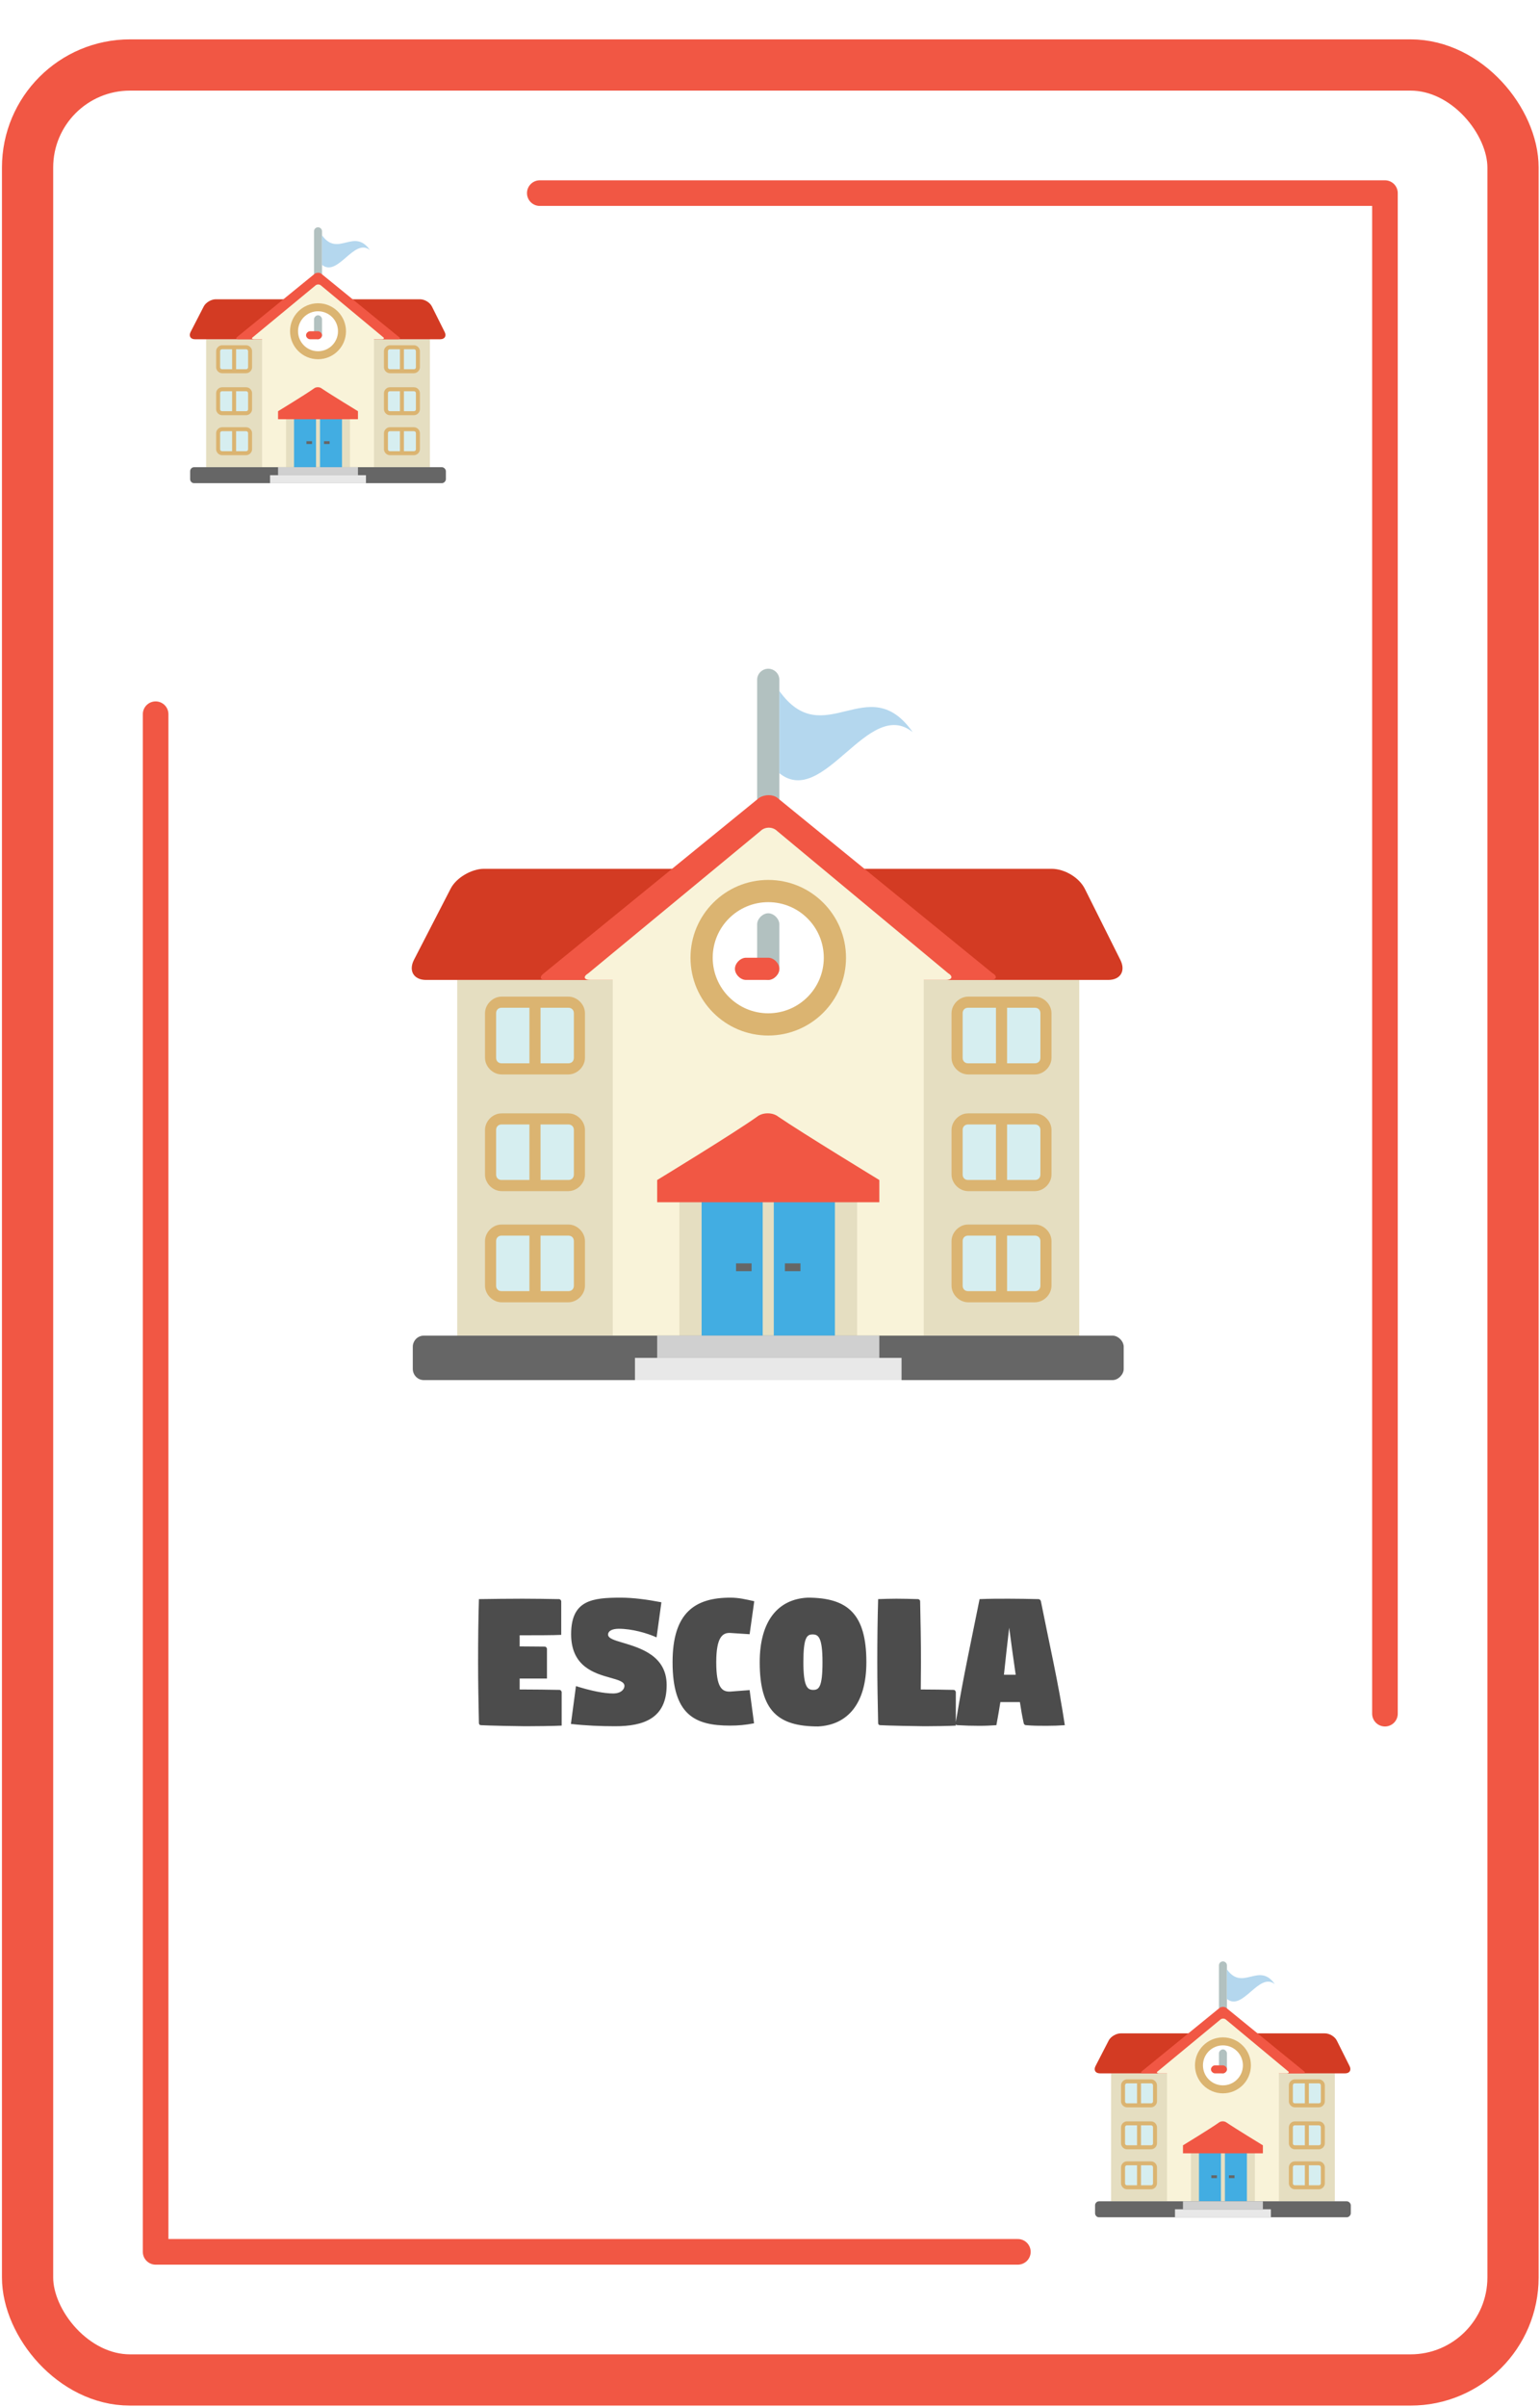 <svg width="283" height="442" viewBox="0 0 283 442" fill="none" xmlns="http://www.w3.org/2000/svg">
<g filter="url(#filter0_d_35_256)">
<rect x="9.773" y="10.366" width="263.56" height="415.735" rx="14.119" fill="white"/>
<path d="M143.22 140.626C143.22 141.647 142.2 142.667 141.179 142.667C140.158 142.667 139.138 141.647 139.138 140.626V118.58C139.138 117.356 140.158 116.539 141.179 116.539C142.2 116.539 143.22 117.356 143.22 118.58V140.626Z" fill="#B2C1C0"/>
<path d="M84.024 173.694H198.335V239.015H84.024V173.694Z" fill="#E5DEC1"/>
<path d="M199.355 156.956C198.334 154.915 195.68 153.281 193.231 153.281H88.922C86.677 153.281 83.819 154.915 82.798 156.956L76.062 170.02C75.041 172.061 76.062 173.694 78.308 173.694H203.641C205.887 173.694 206.907 172.061 205.887 170.02L199.355 156.956Z" fill="#D33B23"/>
<path d="M106.477 208.396C106.477 209.417 105.661 210.437 104.436 210.437H92.188C90.963 210.437 90.147 209.417 90.147 208.396V200.231C90.147 199.21 90.963 198.19 92.188 198.19H104.436C105.661 198.19 106.477 199.21 106.477 200.231V208.396ZM106.477 187.983C106.477 189.004 105.661 190.024 104.436 190.024H92.188C90.963 190.024 90.147 189.004 90.147 187.983V179.818C90.147 178.797 90.963 177.777 92.188 177.777H104.436C105.661 177.777 106.477 178.797 106.477 179.818V187.983Z" fill="#D6EEF0"/>
<path d="M104.436 191.045H92.188C90.555 191.045 89.126 189.616 89.126 187.983V179.818C89.126 178.185 90.555 176.756 92.188 176.756H104.436C106.069 176.756 107.498 178.185 107.498 179.818V187.983C107.498 189.616 106.069 191.045 104.436 191.045ZM92.188 178.797C91.576 178.797 91.168 179.206 91.168 179.818V187.983C91.168 188.595 91.576 189.004 92.188 189.004H104.436C105.048 189.004 105.457 188.595 105.457 187.983V179.818C105.457 179.206 105.048 178.797 104.436 178.797H92.188Z" fill="#DBB471"/>
<path d="M97.291 177.777H99.333V190.024H97.291V177.777ZM104.436 212.478H92.188C90.555 212.478 89.126 211.05 89.126 209.416V201.251C89.126 199.618 90.555 198.19 92.188 198.19H104.436C106.069 198.19 107.498 199.618 107.498 201.251V209.416C107.498 211.05 106.069 212.478 104.436 212.478ZM92.188 200.231C91.576 200.231 91.168 200.639 91.168 201.251V209.416C91.168 210.029 91.576 210.437 92.188 210.437H104.436C105.048 210.437 105.457 210.029 105.457 209.416V201.251C105.457 200.639 105.048 200.231 104.436 200.231H92.188Z" fill="#DBB471"/>
<path d="M97.291 199.21H99.333V211.458H97.291V199.21Z" fill="#DBB471"/>
<path d="M106.477 228.809C106.477 229.829 105.661 230.85 104.436 230.85H92.188C90.963 230.85 90.147 229.829 90.147 228.809V220.644C90.147 219.623 90.963 218.602 92.188 218.602H104.436C105.661 218.602 106.477 219.623 106.477 220.644V228.809Z" fill="#D6EEF0"/>
<path d="M104.436 232.891H92.188C90.555 232.891 89.126 231.462 89.126 229.829V221.664C89.126 220.031 90.555 218.602 92.188 218.602H104.436C106.069 218.602 107.498 220.031 107.498 221.664V229.829C107.498 231.462 106.069 232.891 104.436 232.891ZM92.188 220.644C91.576 220.644 91.168 221.052 91.168 221.664V229.829C91.168 230.442 91.576 230.85 92.188 230.85H104.436C105.048 230.85 105.457 230.442 105.457 229.829V221.664C105.457 221.052 105.048 220.644 104.436 220.644H92.188Z" fill="#DBB471"/>
<path d="M97.291 219.623H99.333V231.87H97.291V219.623Z" fill="#DBB471"/>
<path d="M192.211 208.396C192.211 209.417 191.19 210.437 190.169 210.437H177.922C176.901 210.437 175.88 209.417 175.88 208.396V200.231C175.88 199.21 176.901 198.19 177.922 198.19H190.169C191.19 198.19 192.211 199.21 192.211 200.231V208.396ZM192.211 187.983C192.211 189.004 191.19 190.024 190.169 190.024H177.922C176.901 190.024 175.88 189.004 175.88 187.983V179.818C175.88 178.797 176.901 177.777 177.922 177.777H190.169C191.19 177.777 192.211 178.797 192.211 179.818V187.983Z" fill="#D6EEF0"/>
<path d="M190.169 191.045H177.922C176.289 191.045 174.86 189.616 174.86 187.983V179.818C174.86 178.185 176.289 176.756 177.922 176.756H190.169C191.802 176.756 193.231 178.185 193.231 179.818V187.983C193.231 189.616 191.802 191.045 190.169 191.045ZM177.922 178.797C177.309 178.797 176.901 179.206 176.901 179.818V187.983C176.901 188.595 177.309 189.004 177.922 189.004H190.169C190.782 189.004 191.19 188.595 191.19 187.983V179.818C191.19 179.206 190.782 178.797 190.169 178.797H177.922Z" fill="#DBB471"/>
<path d="M183.025 177.777H185.066V190.024H183.025V177.777ZM190.169 212.478H177.922C176.289 212.478 174.86 211.05 174.86 209.416V201.251C174.86 199.618 176.289 198.19 177.922 198.19H190.169C191.802 198.19 193.231 199.618 193.231 201.251V209.416C193.231 211.05 191.802 212.478 190.169 212.478ZM177.922 200.231C177.309 200.231 176.901 200.639 176.901 201.251V209.416C176.901 210.029 177.309 210.437 177.922 210.437H190.169C190.782 210.437 191.19 210.029 191.19 209.416V201.251C191.19 200.639 190.782 200.231 190.169 200.231H177.922Z" fill="#DBB471"/>
<path d="M183.025 199.21H185.067V211.458H183.025V199.21Z" fill="#DBB471"/>
<path d="M192.211 228.809C192.211 229.829 191.19 230.85 190.169 230.85H177.922C176.901 230.85 175.88 229.829 175.88 228.809V220.644C175.88 219.623 176.901 218.602 177.922 218.602H190.169C191.19 218.602 192.211 219.623 192.211 220.644V228.809Z" fill="#D6EEF0"/>
<path d="M190.169 232.891H177.922C176.289 232.891 174.86 231.462 174.86 229.829V221.664C174.86 220.031 176.289 218.602 177.922 218.602H190.169C191.802 218.602 193.231 220.031 193.231 221.664V229.829C193.231 231.462 191.802 232.891 190.169 232.891ZM177.922 220.644C177.309 220.644 176.901 221.052 176.901 221.664V229.829C176.901 230.442 177.309 230.85 177.922 230.85H190.169C190.782 230.85 191.19 230.442 191.19 229.829V221.664C191.19 221.052 190.782 220.644 190.169 220.644H177.922Z" fill="#DBB471"/>
<path d="M183.025 219.623H185.067V231.87H183.025V219.623Z" fill="#DBB471"/>
<path d="M142.812 140.217C141.995 139.605 140.566 139.605 139.546 140.217L99.945 172.469C99.129 173.082 99.129 173.694 100.353 173.694H182.004C183.025 173.694 183.433 173.082 182.412 172.469L142.812 140.217Z" fill="#F15744"/>
<path d="M174.248 172.47L142.813 146.341C141.996 145.525 140.567 145.525 139.751 146.341L108.111 172.47C107.09 173.082 107.295 173.694 108.519 173.694H112.602V239.015H169.757V173.694H173.84C174.86 173.694 175.269 173.082 174.248 172.47Z" fill="#F9F3D9"/>
<path d="M124.849 208.396H157.509V239.015H124.849V208.396Z" fill="#E5DEC1"/>
<path d="M128.932 208.396H153.427V239.015H128.932V208.396Z" fill="#42ADE2"/>
<path d="M141.179 183.9C149.071 183.9 155.468 177.503 155.468 169.612C155.468 161.72 149.071 155.323 141.179 155.323C133.287 155.323 126.89 161.72 126.89 169.612C126.89 177.503 133.287 183.9 141.179 183.9Z" fill="#DBB471"/>
<path d="M141.179 179.818C146.815 179.818 151.385 175.249 151.385 169.612C151.385 163.975 146.815 159.406 141.179 159.406C135.542 159.406 130.972 163.975 130.972 169.612C130.972 175.249 135.542 179.818 141.179 179.818Z" fill="white"/>
<path d="M140.159 208.396H142.2V239.015H140.159V208.396Z" fill="#E5DEC1"/>
<path d="M141.179 161.447C140.158 161.447 139.138 162.468 139.138 163.488V171.653C139.138 172.674 140.158 173.695 141.179 173.695C142.2 173.695 143.22 172.674 143.22 171.653V163.488C143.22 162.468 142.2 161.447 141.179 161.447Z" fill="#B2C1C0"/>
<path d="M141.179 169.612H137.096C136.076 169.612 135.055 170.632 135.055 171.653C135.055 172.674 136.076 173.694 137.096 173.694H141.179C142.2 173.694 143.22 172.674 143.22 171.653C143.22 170.632 142.2 169.612 141.179 169.612Z" fill="#F15744"/>
<path d="M143.22 120.621V135.727C151.385 142.259 159.55 121.642 167.715 128.174C159.55 116.539 151.385 132.052 143.22 120.621Z" fill="#B4D7EE"/>
<path d="M143.016 198.802C141.995 197.985 140.158 197.985 139.138 198.802C134.851 201.864 120.766 210.437 120.766 210.437V214.52H161.591V210.437C161.591 210.437 147.507 201.864 143.016 198.802Z" fill="#F15744"/>
<path d="M204.458 239.015H77.899C76.674 239.015 75.858 240.036 75.858 241.056V245.139C75.858 246.16 76.674 247.18 77.899 247.18H204.458C205.478 247.18 206.499 246.16 206.499 245.139V241.056C206.499 240.036 205.478 239.015 204.458 239.015Z" fill="#666666"/>
<path d="M116.684 243.097H165.674V247.18H116.684V243.097Z" fill="#E8E8E8"/>
<path d="M120.766 239.015H161.591V243.098H120.766V239.015Z" fill="#D0D0D0"/>
<path d="M135.259 225.747H138.117V227.175H135.259V225.747ZM144.24 225.747H147.098V227.175H144.24V225.747Z" fill="#666666"/>
<path d="M87.857 298.981C87.857 295.123 87.895 291.265 88.011 287.406C89.207 287.368 94.725 287.329 95.998 287.329C97.31 287.329 101.438 287.368 102.75 287.406C102.943 287.406 103.097 287.599 103.136 287.792C103.136 288.988 103.136 290.069 103.136 291.149C103.136 292.075 103.136 293.001 103.136 293.966C101.901 294.043 98.274 294.043 97.001 294.043C96.692 294.043 96.152 294.043 95.496 294.043C95.496 294.699 95.496 295.393 95.496 296.088C97.04 296.088 99.123 296.126 100.126 296.126C100.319 296.126 100.474 296.319 100.512 296.512C100.512 297.592 100.512 298.518 100.512 299.444C100.512 300.255 100.512 301.065 100.512 301.991H95.496C95.496 302.685 95.496 303.341 95.496 303.997H95.998C97.31 303.997 101.515 304.036 102.827 304.074C103.02 304.074 103.174 304.267 103.213 304.46C103.213 305.656 103.213 306.737 103.213 307.817C103.213 308.743 103.213 309.669 103.213 310.634C101.978 310.711 97.85 310.749 96.577 310.749C95.265 310.749 89.67 310.634 88.397 310.556C88.165 310.556 88.011 310.402 88.011 310.171C87.934 306.544 87.857 302.84 87.857 298.981ZM104.915 310.325L105.841 303.38C108.541 304.229 110.934 304.73 112.67 304.73C114.136 304.73 114.753 303.959 114.753 303.341C114.753 302.57 113.634 302.261 112.13 301.837C109.236 301.026 104.953 299.792 104.953 293.85C104.953 287.599 108.812 287.136 114.097 287.136C116.335 287.136 118.959 287.484 121.544 287.985L120.657 294.429C118.843 293.618 116.104 292.847 113.712 292.847C112.516 292.847 111.744 293.232 111.744 293.927C111.744 294.621 112.94 294.969 114.522 295.432C117.724 296.396 122.509 297.824 122.509 303.187C122.509 309.322 118.264 310.749 113.056 310.749C110.432 310.749 107.577 310.634 104.915 310.325ZM123.596 298.981C123.596 289.914 127.686 287.136 134.207 287.136C135.789 287.136 137.023 287.445 138.605 287.792L137.756 293.85L134.207 293.618C132.779 293.541 131.622 294.39 131.622 298.981C131.622 303.573 132.625 304.46 134.207 304.383L137.756 304.113L138.567 310.209C136.985 310.518 135.711 310.634 134.129 310.634C127.647 310.634 123.596 308.627 123.596 298.981ZM139.61 298.981C139.61 291.419 142.967 287.406 148.407 287.136C155.738 287.136 159.21 290.069 159.21 298.981C159.21 306.582 155.776 310.518 150.336 310.788C142.967 310.788 139.61 307.933 139.61 298.981ZM147.635 298.981C147.635 303.573 148.407 304.074 149.449 304.074C150.49 304.074 151.146 303.573 151.146 298.981C151.146 294.39 150.375 293.888 149.333 293.888C148.291 293.888 147.635 294.39 147.635 298.981ZM161.218 298.981C161.218 295.123 161.257 291.265 161.372 287.406C162.568 287.368 163.456 287.329 164.729 287.329C166.041 287.329 167.391 287.368 168.703 287.406C168.896 287.406 169.089 287.599 169.089 287.792C169.166 291.419 169.243 295.123 169.243 298.981C169.243 300.718 169.205 302.377 169.205 303.997H169.359C170.671 303.997 173.95 304.036 175.262 304.074C175.455 304.074 175.61 304.267 175.648 304.46C175.648 305.656 175.648 306.737 175.648 307.817C175.648 308.743 175.648 309.669 175.648 310.634C174.413 310.711 171.211 310.749 169.938 310.749C168.626 310.749 163.031 310.634 161.758 310.556C161.527 310.556 161.372 310.402 161.372 310.171C161.295 306.544 161.218 302.84 161.218 298.981ZM175.616 310.248C175.616 310.171 175.731 309.437 175.808 309.052C176.966 301.991 178.586 294.544 180.014 287.406C181.75 287.329 183.525 287.329 185.339 287.329C187.191 287.329 189.004 287.368 190.856 287.406C191.049 287.406 191.242 287.599 191.28 287.792C192.747 295.2 194.56 303.071 195.679 310.556C194.483 310.634 193.634 310.672 192.322 310.672C191.01 310.672 189.891 310.672 188.541 310.556C188.348 310.556 188.155 310.402 188.117 310.171C187.846 308.936 187.615 307.624 187.422 306.312H183.834C183.602 307.74 183.371 309.167 183.101 310.556C181.866 310.634 181.172 310.672 179.898 310.672C178.586 310.672 177.236 310.634 175.963 310.556C175.77 310.556 175.616 310.441 175.616 310.248ZM184.49 301.296H186.65C186.226 298.441 185.84 295.547 185.454 292.654C185.107 295.509 184.798 298.403 184.49 301.296Z" fill="black" fill-opacity="0.7"/>
<path d="M99.195 29.192H254.507V308.441" stroke="#F15744" stroke-width="4.706" stroke-linecap="round" stroke-linejoin="round"/>
<path d="M187.048 407.276H28.598V124.889" stroke="#F15744" stroke-width="4.706" stroke-linecap="round" stroke-linejoin="round"/>
<path d="M59.175 44.132C59.175 44.499 58.808 44.866 58.441 44.866C58.074 44.866 57.706 44.499 57.706 44.132V36.201C57.706 35.761 58.074 35.467 58.441 35.467C58.808 35.467 59.175 35.761 59.175 36.201V44.132Z" fill="#B2C1C0"/>
<path d="M37.88 56.027H79.001V79.525H37.88V56.027Z" fill="#E5DEC1"/>
<path d="M79.368 50.006C79.001 49.272 78.047 48.684 77.165 48.684H39.643C38.835 48.684 37.807 49.272 37.44 50.006L35.017 54.706C34.65 55.44 35.017 56.027 35.824 56.027H80.91C81.718 56.027 82.085 55.44 81.718 54.706L79.368 50.006Z" fill="#D33B23"/>
<path d="M45.957 68.511C45.957 68.878 45.663 69.245 45.223 69.245H40.817C40.376 69.245 40.083 68.878 40.083 68.511V65.574C40.083 65.207 40.376 64.839 40.817 64.839H45.223C45.663 64.839 45.957 65.207 45.957 65.574V68.511ZM45.957 61.168C45.957 61.535 45.663 61.902 45.223 61.902H40.817C40.376 61.902 40.083 61.535 40.083 61.168V58.231C40.083 57.864 40.376 57.496 40.817 57.496H45.223C45.663 57.496 45.957 57.864 45.957 58.231V61.168Z" fill="#D6EEF0"/>
<path d="M45.224 62.269H40.818C40.23 62.269 39.716 61.755 39.716 61.168V58.23C39.716 57.643 40.23 57.129 40.818 57.129H45.224C45.811 57.129 46.325 57.643 46.325 58.23V61.168C46.325 61.755 45.811 62.269 45.224 62.269ZM40.818 57.863C40.597 57.863 40.451 58.01 40.451 58.23V61.168C40.451 61.388 40.597 61.535 40.818 61.535H45.224C45.444 61.535 45.591 61.388 45.591 61.168V58.23C45.591 58.01 45.444 57.863 45.224 57.863H40.818Z" fill="#DBB471"/>
<path d="M42.654 57.496H43.388V61.902H42.654V57.496ZM45.224 69.979H40.818C40.23 69.979 39.716 69.465 39.716 68.878V65.941C39.716 65.353 40.23 64.839 40.818 64.839H45.224C45.811 64.839 46.325 65.353 46.325 65.941V68.878C46.325 69.465 45.811 69.979 45.224 69.979ZM40.818 65.574C40.597 65.574 40.451 65.721 40.451 65.941V68.878C40.451 69.098 40.597 69.245 40.818 69.245H45.224C45.444 69.245 45.591 69.098 45.591 68.878V65.941C45.591 65.721 45.444 65.574 45.224 65.574H40.818Z" fill="#DBB471"/>
<path d="M42.652 65.206H43.387V69.612H42.652V65.206Z" fill="#DBB471"/>
<path d="M45.957 75.853C45.957 76.221 45.663 76.588 45.223 76.588H40.817C40.376 76.588 40.083 76.221 40.083 75.853V72.916C40.083 72.549 40.376 72.182 40.817 72.182H45.223C45.663 72.182 45.957 72.549 45.957 72.916V75.853Z" fill="#D6EEF0"/>
<path d="M45.224 77.322H40.818C40.23 77.322 39.716 76.808 39.716 76.221V73.283C39.716 72.696 40.23 72.182 40.818 72.182H45.224C45.811 72.182 46.325 72.696 46.325 73.283V76.221C46.325 76.808 45.811 77.322 45.224 77.322ZM40.818 72.916C40.597 72.916 40.451 73.063 40.451 73.283V76.221C40.451 76.441 40.597 76.588 40.818 76.588H45.224C45.444 76.588 45.591 76.441 45.591 76.221V73.283C45.591 73.063 45.444 72.916 45.224 72.916H40.818Z" fill="#DBB471"/>
<path d="M42.652 72.549H43.387V76.955H42.652V72.549Z" fill="#DBB471"/>
<path d="M76.798 68.511C76.798 68.878 76.431 69.245 76.063 69.245H71.658C71.29 69.245 70.923 68.878 70.923 68.511V65.574C70.923 65.207 71.29 64.839 71.658 64.839H76.063C76.431 64.839 76.798 65.207 76.798 65.574V68.511ZM76.798 61.168C76.798 61.535 76.431 61.902 76.063 61.902H71.658C71.29 61.902 70.923 61.535 70.923 61.168V58.231C70.923 57.864 71.29 57.496 71.658 57.496H76.063C76.431 57.496 76.798 57.864 76.798 58.231V61.168Z" fill="#D6EEF0"/>
<path d="M76.063 62.269H71.658C71.07 62.269 70.556 61.755 70.556 61.168V58.23C70.556 57.643 71.07 57.129 71.658 57.129H76.063C76.651 57.129 77.165 57.643 77.165 58.23V61.168C77.165 61.755 76.651 62.269 76.063 62.269ZM71.658 57.863C71.437 57.863 71.29 58.01 71.29 58.23V61.168C71.29 61.388 71.437 61.535 71.658 61.535H76.063C76.284 61.535 76.43 61.388 76.43 61.168V58.23C76.43 58.01 76.284 57.863 76.063 57.863H71.658Z" fill="#DBB471"/>
<path d="M73.493 57.496H74.228V61.902H73.493V57.496ZM76.063 69.979H71.658C71.07 69.979 70.556 69.465 70.556 68.878V65.941C70.556 65.353 71.07 64.839 71.658 64.839H76.063C76.651 64.839 77.165 65.353 77.165 65.941V68.878C77.165 69.465 76.651 69.979 76.063 69.979ZM71.658 65.574C71.437 65.574 71.29 65.721 71.29 65.941V68.878C71.29 69.098 71.437 69.245 71.658 69.245H76.063C76.284 69.245 76.43 69.098 76.43 68.878V65.941C76.43 65.721 76.284 65.574 76.063 65.574H71.658Z" fill="#DBB471"/>
<path d="M73.494 65.206H74.228V69.612H73.494V65.206Z" fill="#DBB471"/>
<path d="M76.798 75.853C76.798 76.221 76.431 76.588 76.063 76.588H71.658C71.29 76.588 70.923 76.221 70.923 75.853V72.916C70.923 72.549 71.29 72.182 71.658 72.182H76.063C76.431 72.182 76.798 72.549 76.798 72.916V75.853Z" fill="#D6EEF0"/>
<path d="M76.063 77.322H71.658C71.07 77.322 70.556 76.808 70.556 76.221V73.283C70.556 72.696 71.07 72.182 71.658 72.182H76.063C76.651 72.182 77.165 72.696 77.165 73.283V76.221C77.165 76.808 76.651 77.322 76.063 77.322ZM71.658 72.916C71.437 72.916 71.29 73.063 71.29 73.283V76.221C71.29 76.441 71.437 76.588 71.658 76.588H76.063C76.284 76.588 76.43 76.441 76.43 76.221V73.283C76.43 73.063 76.284 72.916 76.063 72.916H71.658Z" fill="#DBB471"/>
<path d="M73.494 72.549H74.228V76.955H73.494V72.549Z" fill="#DBB471"/>
<path d="M59.028 43.985C58.735 43.765 58.221 43.765 57.853 43.985L43.608 55.587C43.314 55.807 43.314 56.028 43.755 56.028H73.127C73.494 56.028 73.641 55.807 73.274 55.587L59.028 43.985Z" fill="#F15744"/>
<path d="M70.336 55.587L59.028 46.188C58.734 45.894 58.22 45.894 57.926 46.188L46.545 55.587C46.178 55.807 46.251 56.027 46.691 56.027H48.16V79.525H68.721V56.027H70.189C70.556 56.027 70.703 55.807 70.336 55.587Z" fill="#F9F3D9"/>
<path d="M52.567 68.511H64.316V79.525H52.567V68.511Z" fill="#E5DEC1"/>
<path d="M54.035 68.511H62.847V79.525H54.035V68.511Z" fill="#42ADE2"/>
<path d="M58.441 59.699C61.28 59.699 63.581 57.398 63.581 54.559C63.581 51.72 61.28 49.419 58.441 49.419C55.602 49.419 53.301 51.72 53.301 54.559C53.301 57.398 55.602 59.699 58.441 59.699Z" fill="#DBB471"/>
<path d="M58.441 58.23C60.468 58.23 62.112 56.587 62.112 54.559C62.112 52.531 60.468 50.888 58.441 50.888C56.413 50.888 54.769 52.531 54.769 54.559C54.769 56.587 56.413 58.23 58.441 58.23Z" fill="white"/>
<path d="M58.073 68.511H58.807V79.525H58.073V68.511Z" fill="#E5DEC1"/>
<path d="M58.441 51.622C58.074 51.622 57.706 51.989 57.706 52.356V55.293C57.706 55.66 58.074 56.027 58.441 56.027C58.808 56.027 59.175 55.66 59.175 55.293V52.356C59.175 51.989 58.808 51.622 58.441 51.622Z" fill="#B2C1C0"/>
<path d="M58.441 54.559H56.972C56.605 54.559 56.238 54.926 56.238 55.293C56.238 55.66 56.605 56.027 56.972 56.027H58.441C58.808 56.027 59.175 55.66 59.175 55.293C59.175 54.926 58.808 54.559 58.441 54.559Z" fill="#F15744"/>
<path d="M59.175 36.935V42.369C62.112 44.719 65.049 37.303 67.986 39.653C65.049 35.467 62.112 41.048 59.175 36.935Z" fill="#B4D7EE"/>
<path d="M59.101 65.059C58.734 64.766 58.073 64.766 57.706 65.059C56.164 66.161 51.097 69.245 51.097 69.245V70.713H65.783V69.245C65.783 69.245 60.717 66.161 59.101 65.059Z" fill="#F15744"/>
<path d="M81.203 79.525H35.677C35.236 79.525 34.942 79.892 34.942 80.259V81.728C34.942 82.095 35.236 82.462 35.677 82.462H81.203C81.57 82.462 81.938 82.095 81.938 81.728V80.259C81.938 79.892 81.57 79.525 81.203 79.525Z" fill="#666666"/>
<path d="M49.628 80.994H67.252V82.462H49.628V80.994Z" fill="#E8E8E8"/>
<path d="M51.097 79.525H65.783V80.993H51.097V79.525Z" fill="#D0D0D0"/>
<path d="M56.312 74.752H57.34V75.266H56.312V74.752ZM59.542 74.752H60.571V75.266H59.542V74.752Z" fill="#666666"/>
<path d="M225.468 362.601C225.468 362.968 225.101 363.335 224.734 363.335C224.367 363.335 224 362.968 224 362.601V354.671C224 354.23 224.367 353.936 224.734 353.936C225.101 353.936 225.468 354.23 225.468 354.671V362.601Z" fill="#B2C1C0"/>
<path d="M204.174 374.496H245.295V397.994H204.174V374.496Z" fill="#E5DEC1"/>
<path d="M245.662 368.475C245.295 367.741 244.341 367.153 243.459 367.153H205.937C205.129 367.153 204.101 367.741 203.734 368.475L201.311 373.175C200.943 373.909 201.311 374.496 202.118 374.496H247.204C248.012 374.496 248.379 373.909 248.012 373.175L245.662 368.475Z" fill="#D33B23"/>
<path d="M212.251 386.98C212.251 387.347 211.958 387.714 211.517 387.714H207.111C206.671 387.714 206.377 387.347 206.377 386.98V384.043C206.377 383.675 206.671 383.308 207.111 383.308H211.517C211.958 383.308 212.251 383.675 212.251 384.043V386.98ZM212.251 379.637C212.251 380.004 211.958 380.371 211.517 380.371H207.111C206.671 380.371 206.377 380.004 206.377 379.637V376.7C206.377 376.332 206.671 375.965 207.111 375.965H211.517C211.958 375.965 212.251 376.332 212.251 376.7V379.637Z" fill="#D6EEF0"/>
<path d="M211.517 380.738H207.111C206.524 380.738 206.01 380.224 206.01 379.637V376.7C206.01 376.112 206.524 375.598 207.111 375.598H211.517C212.104 375.598 212.618 376.112 212.618 376.7V379.637C212.618 380.224 212.104 380.738 211.517 380.738ZM207.111 376.332C206.891 376.332 206.744 376.479 206.744 376.7V379.637C206.744 379.857 206.891 380.004 207.111 380.004H211.517C211.737 380.004 211.884 379.857 211.884 379.637V376.7C211.884 376.479 211.737 376.332 211.517 376.332H207.111Z" fill="#DBB471"/>
<path d="M208.947 375.965H209.681V380.371H208.947V375.965ZM211.517 388.448H207.111C206.524 388.448 206.01 387.934 206.01 387.347V384.41C206.01 383.822 206.524 383.308 207.111 383.308H211.517C212.104 383.308 212.618 383.822 212.618 384.41V387.347C212.618 387.934 212.104 388.448 211.517 388.448ZM207.111 384.043C206.891 384.043 206.744 384.189 206.744 384.41V387.347C206.744 387.567 206.891 387.714 207.111 387.714H211.517C211.737 387.714 211.884 387.567 211.884 387.347V384.41C211.884 384.189 211.737 384.043 211.517 384.043H207.111Z" fill="#DBB471"/>
<path d="M208.947 383.675H209.681V388.081H208.947V383.675Z" fill="#DBB471"/>
<path d="M212.251 394.323C212.251 394.69 211.958 395.057 211.517 395.057H207.111C206.671 395.057 206.377 394.69 206.377 394.323V391.385C206.377 391.018 206.671 390.651 207.111 390.651H211.517C211.958 390.651 212.251 391.018 212.251 391.385V394.323Z" fill="#D6EEF0"/>
<path d="M211.517 395.791H207.111C206.524 395.791 206.01 395.277 206.01 394.69V391.753C206.01 391.165 206.524 390.651 207.111 390.651H211.517C212.104 390.651 212.618 391.165 212.618 391.753V394.69C212.618 395.277 212.104 395.791 211.517 395.791ZM207.111 391.385C206.891 391.385 206.744 391.532 206.744 391.753V394.69C206.744 394.91 206.891 395.057 207.111 395.057H211.517C211.737 395.057 211.884 394.91 211.884 394.69V391.753C211.884 391.532 211.737 391.385 211.517 391.385H207.111Z" fill="#DBB471"/>
<path d="M208.947 391.018H209.681V395.424H208.947V391.018Z" fill="#DBB471"/>
<path d="M243.092 386.98C243.092 387.347 242.725 387.714 242.358 387.714H237.952C237.585 387.714 237.218 387.347 237.218 386.98V384.043C237.218 383.675 237.585 383.308 237.952 383.308H242.358C242.725 383.308 243.092 383.675 243.092 384.043V386.98ZM243.092 379.637C243.092 380.004 242.725 380.371 242.358 380.371H237.952C237.585 380.371 237.218 380.004 237.218 379.637V376.7C237.218 376.332 237.585 375.965 237.952 375.965H242.358C242.725 375.965 243.092 376.332 243.092 376.7V379.637Z" fill="#D6EEF0"/>
<path d="M242.358 380.738H237.952C237.365 380.738 236.851 380.224 236.851 379.637V376.7C236.851 376.112 237.365 375.598 237.952 375.598H242.358C242.945 375.598 243.459 376.112 243.459 376.7V379.637C243.459 380.224 242.945 380.738 242.358 380.738ZM237.952 376.332C237.732 376.332 237.585 376.479 237.585 376.7V379.637C237.585 379.857 237.732 380.004 237.952 380.004H242.358C242.578 380.004 242.725 379.857 242.725 379.637V376.7C242.725 376.479 242.578 376.332 242.358 376.332H237.952Z" fill="#DBB471"/>
<path d="M239.788 375.965H240.522V380.371H239.788V375.965ZM242.358 388.448H237.952C237.365 388.448 236.851 387.934 236.851 387.347V384.41C236.851 383.822 237.365 383.308 237.952 383.308H242.358C242.945 383.308 243.459 383.822 243.459 384.41V387.347C243.459 387.934 242.945 388.448 242.358 388.448ZM237.952 384.043C237.732 384.043 237.585 384.189 237.585 384.41V387.347C237.585 387.567 237.732 387.714 237.952 387.714H242.358C242.578 387.714 242.725 387.567 242.725 387.347V384.41C242.725 384.189 242.578 384.043 242.358 384.043H237.952Z" fill="#DBB471"/>
<path d="M239.788 383.675H240.522V388.081H239.788V383.675Z" fill="#DBB471"/>
<path d="M243.092 394.323C243.092 394.69 242.725 395.057 242.358 395.057H237.952C237.585 395.057 237.218 394.69 237.218 394.323V391.385C237.218 391.018 237.585 390.651 237.952 390.651H242.358C242.725 390.651 243.092 391.018 243.092 391.385V394.323Z" fill="#D6EEF0"/>
<path d="M242.358 395.791H237.952C237.365 395.791 236.851 395.277 236.851 394.69V391.753C236.851 391.165 237.365 390.651 237.952 390.651H242.358C242.945 390.651 243.459 391.165 243.459 391.753V394.69C243.459 395.277 242.945 395.791 242.358 395.791ZM237.952 391.385C237.732 391.385 237.585 391.532 237.585 391.753V394.69C237.585 394.91 237.732 395.057 237.952 395.057H242.358C242.578 395.057 242.725 394.91 242.725 394.69V391.753C242.725 391.532 242.578 391.385 242.358 391.385H237.952Z" fill="#DBB471"/>
<path d="M239.788 391.018H240.522V395.424H239.788V391.018Z" fill="#DBB471"/>
<path d="M225.322 362.454C225.028 362.234 224.514 362.234 224.147 362.454L209.901 374.056C209.608 374.276 209.608 374.497 210.048 374.497H239.42C239.787 374.497 239.934 374.276 239.567 374.056L225.322 362.454Z" fill="#F15744"/>
<path d="M236.63 374.056L225.322 364.657C225.028 364.363 224.514 364.363 224.221 364.657L212.839 374.056C212.472 374.276 212.545 374.496 212.986 374.496H214.455V397.994H235.015V374.496H236.484C236.851 374.496 236.998 374.276 236.63 374.056Z" fill="#F9F3D9"/>
<path d="M218.86 386.979H230.609V397.994H218.86V386.979Z" fill="#E5DEC1"/>
<path d="M220.329 386.979H229.141V397.994H220.329V386.979Z" fill="#42ADE2"/>
<path d="M224.735 378.168C227.574 378.168 229.875 375.867 229.875 373.028C229.875 370.189 227.574 367.888 224.735 367.888C221.896 367.888 219.595 370.189 219.595 373.028C219.595 375.867 221.896 378.168 224.735 378.168Z" fill="#DBB471"/>
<path d="M224.735 376.699C226.763 376.699 228.406 375.056 228.406 373.028C228.406 371 226.763 369.356 224.735 369.356C222.707 369.356 221.063 371 221.063 373.028C221.063 375.056 222.707 376.699 224.735 376.699Z" fill="white"/>
<path d="M224.367 386.979H225.101V397.994H224.367V386.979Z" fill="#E5DEC1"/>
<path d="M224.734 370.091C224.367 370.091 224 370.458 224 370.825V373.762C224 374.129 224.367 374.496 224.734 374.496C225.101 374.496 225.468 374.129 225.468 373.762V370.825C225.468 370.458 225.101 370.091 224.734 370.091Z" fill="#B2C1C0"/>
<path d="M224.735 373.028H223.266C222.899 373.028 222.532 373.395 222.532 373.762C222.532 374.13 222.899 374.497 223.266 374.497H224.735C225.102 374.497 225.469 374.13 225.469 373.762C225.469 373.395 225.102 373.028 224.735 373.028Z" fill="#F15744"/>
<path d="M225.469 355.405V360.838C228.406 363.188 231.343 355.772 234.28 358.121C231.343 353.936 228.406 359.517 225.469 355.405Z" fill="#B4D7EE"/>
<path d="M225.395 383.528C225.028 383.235 224.367 383.235 224 383.528C222.458 384.63 217.391 387.714 217.391 387.714V389.182H232.077V387.714C232.077 387.714 227.01 384.63 225.395 383.528Z" fill="#F15744"/>
<path d="M247.498 397.994H201.972C201.531 397.994 201.237 398.361 201.237 398.728V400.197C201.237 400.564 201.531 400.931 201.972 400.931H247.498C247.865 400.931 248.232 400.564 248.232 400.197V398.728C248.232 398.361 247.865 397.994 247.498 397.994Z" fill="#666666"/>
<path d="M215.923 399.463H233.547V400.931H215.923V399.463Z" fill="#E8E8E8"/>
<path d="M217.391 397.994H232.077V399.462H217.391V397.994Z" fill="#D0D0D0"/>
<path d="M222.605 393.221H223.633V393.735H222.605V393.221ZM225.836 393.221H226.864V393.735H225.836V393.221Z" fill="#666666"/>
<rect x="5.067" y="5.66" width="272.973" height="425.148" rx="18.826" stroke="#F15744" stroke-width="9.413"/>
</g>
<defs>
<filter id="filter0_d_35_256" x="0.36" y="0.953" width="282.386" height="440.836" filterUnits="userSpaceOnUse" color-interpolation-filters="sRGB">
<feFlood flood-opacity="0" result="BackgroundImageFix"/>
<feColorMatrix in="SourceAlpha" type="matrix" values="0 0 0 0 0 0 0 0 0 0 0 0 0 0 0 0 0 0 127 0" result="hardAlpha"/>
<feOffset dy="6.275"/>
<feComposite in2="hardAlpha" operator="out"/>
<feColorMatrix type="matrix" values="0 0 0 0 0 0 0 0 0 0 0 0 0 0 0 0 0 0 0.15 0"/>
<feBlend mode="normal" in2="BackgroundImageFix" result="effect1_dropShadow_35_256"/>
<feBlend mode="normal" in="SourceGraphic" in2="effect1_dropShadow_35_256" result="shape"/>
</filter>
</defs>
</svg>
